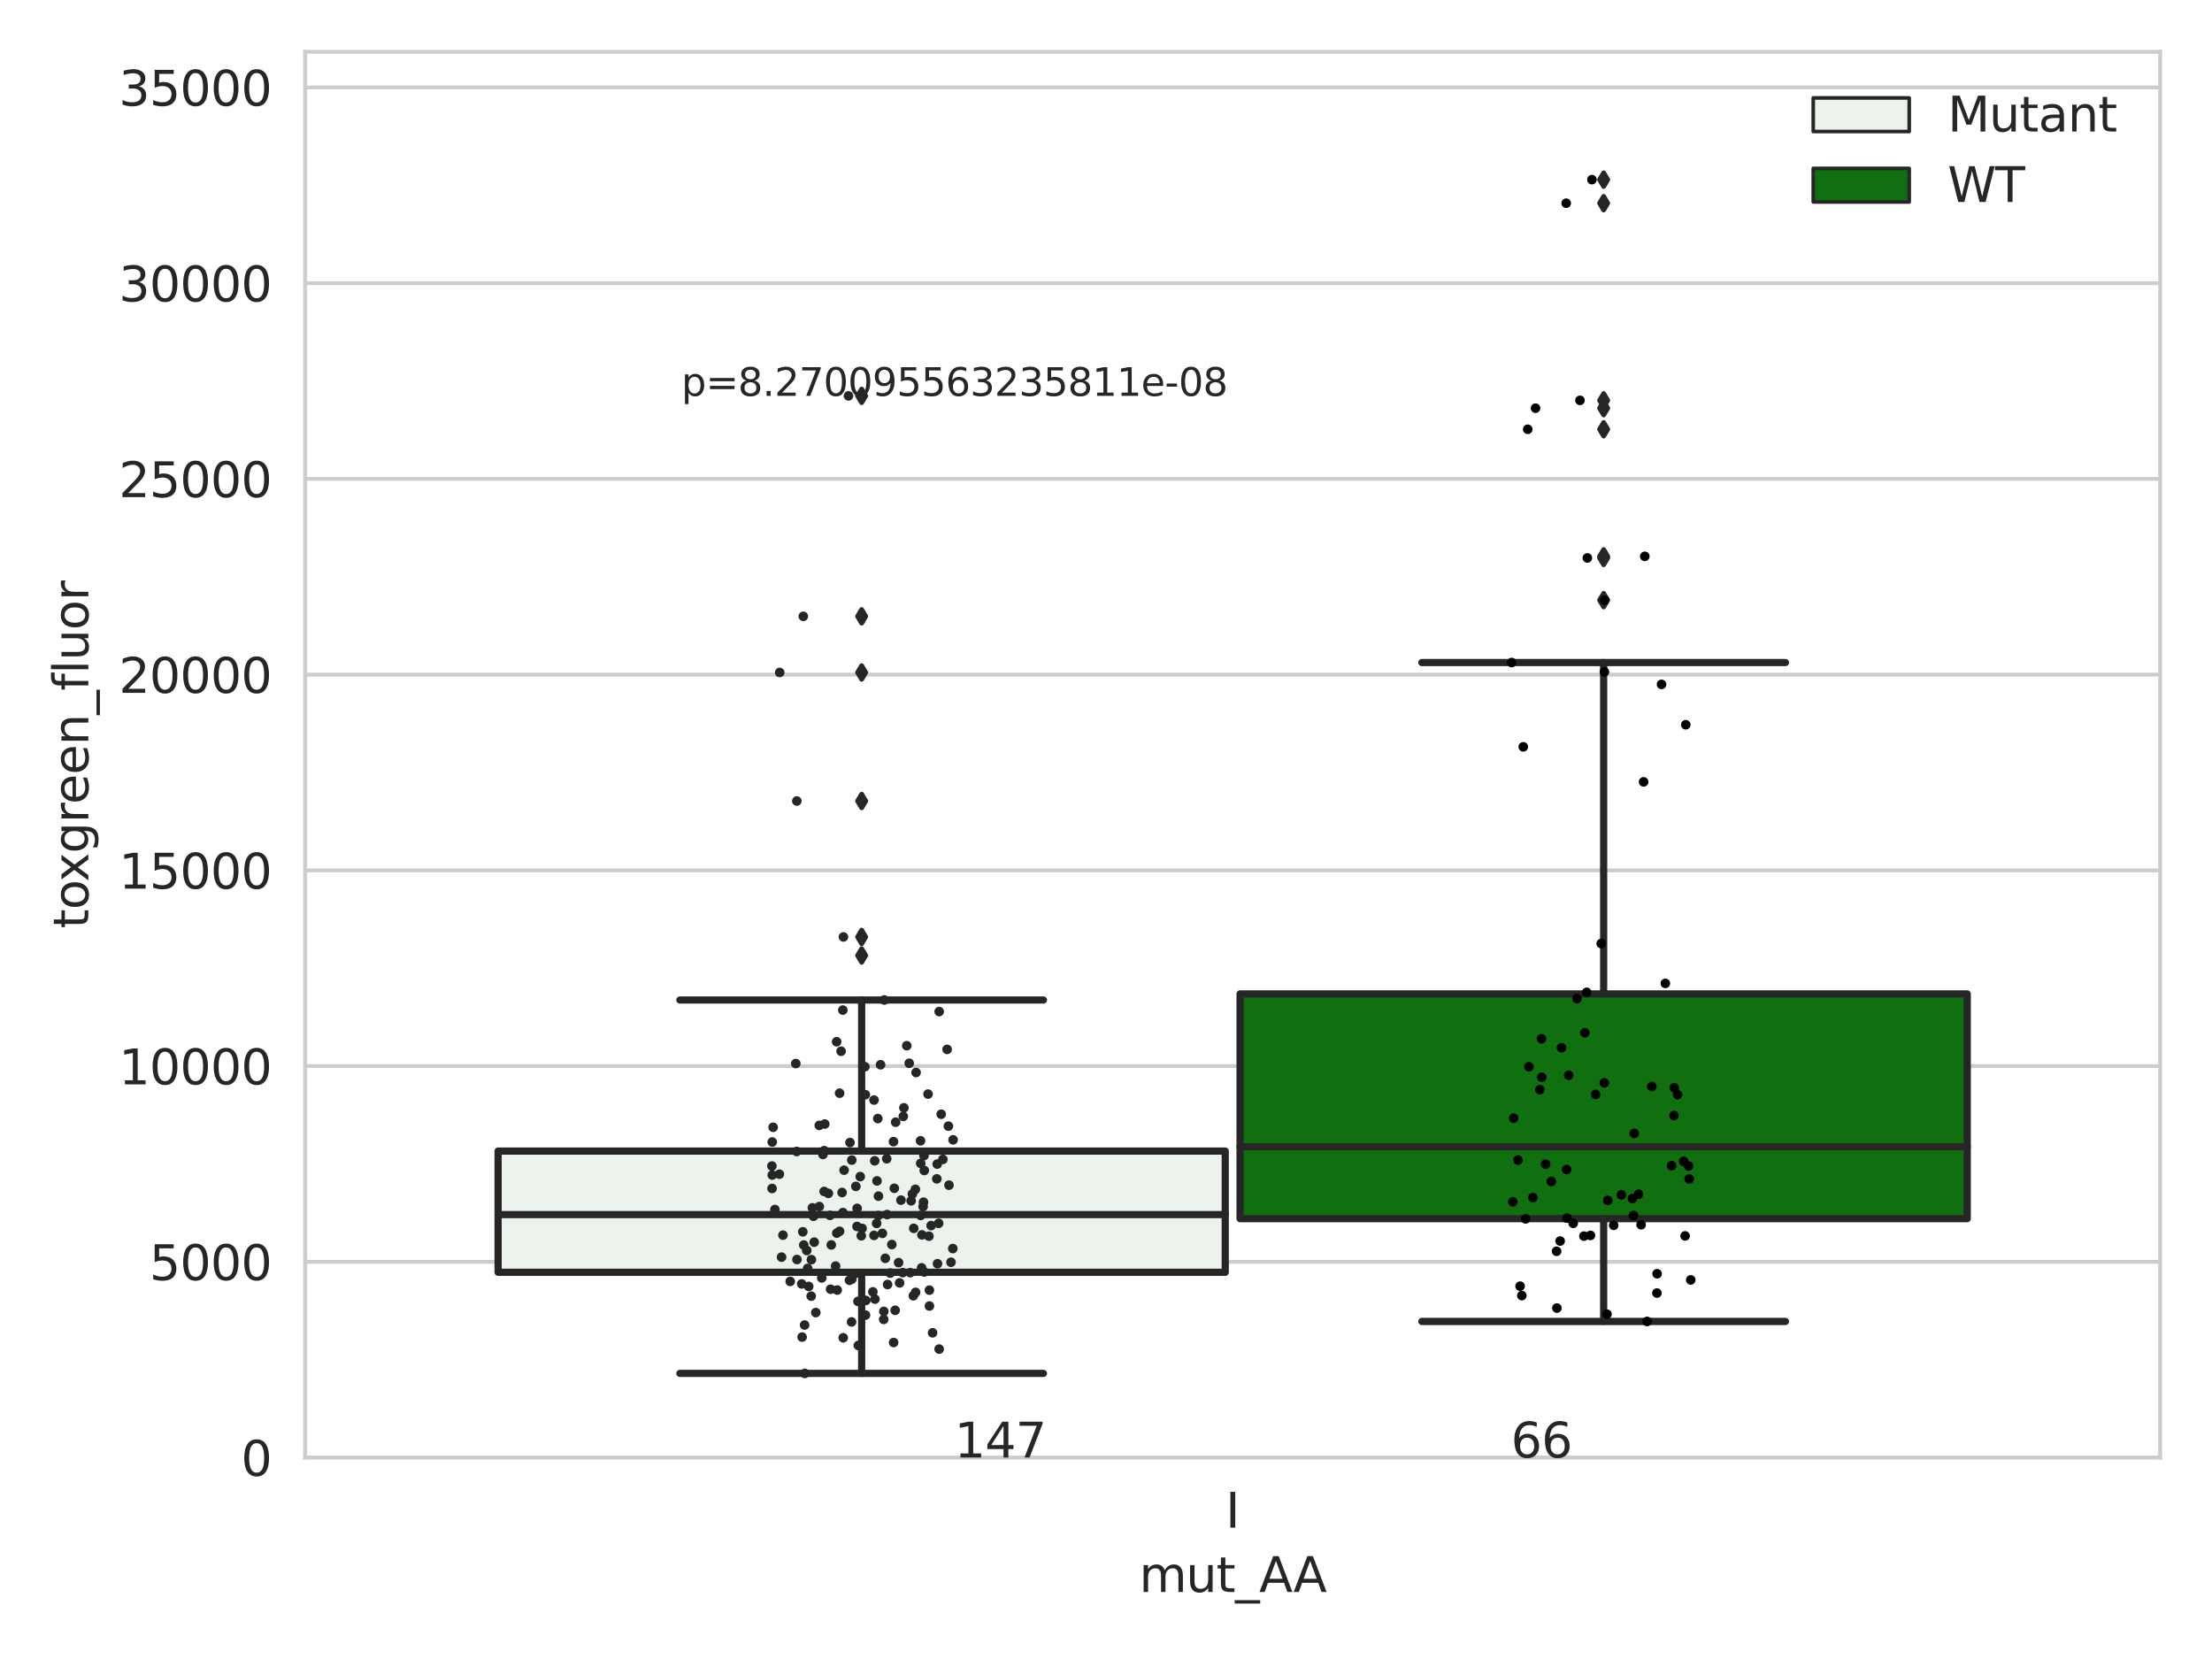 <?xml version="1.0" encoding="utf-8" standalone="no"?>
<!DOCTYPE svg PUBLIC "-//W3C//DTD SVG 1.1//EN"
  "http://www.w3.org/Graphics/SVG/1.1/DTD/svg11.dtd">
<svg xmlns:xlink="http://www.w3.org/1999/xlink" width="460.8pt" height="345.6pt" viewBox="0 0 460.8 345.6" xmlns="http://www.w3.org/2000/svg" version="1.1">
 <defs>
  <style type="text/css">*{stroke-linejoin: round; stroke-linecap: butt}</style>
 </defs>
 <g id="figure_1">
  <g id="patch_1">
   <path d="M 0 345.6 
L 460.8 345.6 
L 460.8 0 
L 0 0 
z
" style="fill: #ffffff"/>
  </g>
  <g id="axes_1">
   <g id="patch_2">
    <path d="M 63.571 303.64 
L 450 303.64 
L 450 10.8 
L 63.571 10.8 
z
" style="fill: #ffffff"/>
   </g>
   <g id="matplotlib.axis_1">
    <g id="xtick_1">
     <g id="text_1">
      <!-- I -->
      <g style="fill: #262626" transform="translate(255.311 318.238)scale(0.1 -0.1)">
       <defs>
        <path id="DejaVuSans-49" d="M 628 4666 
L 1259 4666 
L 1259 0 
L 628 0 
L 628 4666 
z
" transform="scale(0.016)"/>
       </defs>
       <use xlink:href="#DejaVuSans-49"/>
      </g>
     </g>
    </g>
    <g id="text_2">
     <!-- mut_AA -->
     <g style="fill: #262626" transform="translate(237.308 331.638)scale(0.1 -0.1)">
      <defs>
       <path id="DejaVuSans-6d" d="M 3328 2828 
Q 3544 3216 3844 3400 
Q 4144 3584 4550 3584 
Q 5097 3584 5394 3201 
Q 5691 2819 5691 2113 
L 5691 0 
L 5113 0 
L 5113 2094 
Q 5113 2597 4934 2840 
Q 4756 3084 4391 3084 
Q 3944 3084 3684 2787 
Q 3425 2491 3425 1978 
L 3425 0 
L 2847 0 
L 2847 2094 
Q 2847 2600 2669 2842 
Q 2491 3084 2119 3084 
Q 1678 3084 1418 2786 
Q 1159 2488 1159 1978 
L 1159 0 
L 581 0 
L 581 3500 
L 1159 3500 
L 1159 2956 
Q 1356 3278 1631 3431 
Q 1906 3584 2284 3584 
Q 2666 3584 2933 3390 
Q 3200 3197 3328 2828 
z
" transform="scale(0.016)"/>
       <path id="DejaVuSans-75" d="M 544 1381 
L 544 3500 
L 1119 3500 
L 1119 1403 
Q 1119 906 1312 657 
Q 1506 409 1894 409 
Q 2359 409 2629 706 
Q 2900 1003 2900 1516 
L 2900 3500 
L 3475 3500 
L 3475 0 
L 2900 0 
L 2900 538 
Q 2691 219 2414 64 
Q 2138 -91 1772 -91 
Q 1169 -91 856 284 
Q 544 659 544 1381 
z
M 1991 3584 
L 1991 3584 
z
" transform="scale(0.016)"/>
       <path id="DejaVuSans-74" d="M 1172 4494 
L 1172 3500 
L 2356 3500 
L 2356 3053 
L 1172 3053 
L 1172 1153 
Q 1172 725 1289 603 
Q 1406 481 1766 481 
L 2356 481 
L 2356 0 
L 1766 0 
Q 1100 0 847 248 
Q 594 497 594 1153 
L 594 3053 
L 172 3053 
L 172 3500 
L 594 3500 
L 594 4494 
L 1172 4494 
z
" transform="scale(0.016)"/>
       <path id="DejaVuSans-5f" d="M 3263 -1063 
L 3263 -1509 
L -63 -1509 
L -63 -1063 
L 3263 -1063 
z
" transform="scale(0.016)"/>
       <path id="DejaVuSans-41" d="M 2188 4044 
L 1331 1722 
L 3047 1722 
L 2188 4044 
z
M 1831 4666 
L 2547 4666 
L 4325 0 
L 3669 0 
L 3244 1197 
L 1141 1197 
L 716 0 
L 50 0 
L 1831 4666 
z
" transform="scale(0.016)"/>
      </defs>
      <use xlink:href="#DejaVuSans-6d"/>
      <use xlink:href="#DejaVuSans-75" x="97.412"/>
      <use xlink:href="#DejaVuSans-74" x="160.791"/>
      <use xlink:href="#DejaVuSans-5f" x="200"/>
      <use xlink:href="#DejaVuSans-41" x="250"/>
      <use xlink:href="#DejaVuSans-41" x="321.158"/>
     </g>
    </g>
   </g>
   <g id="matplotlib.axis_2">
    <g id="ytick_1">
     <g id="line2d_1">
      <path d="M 63.571 303.64 
L 450 303.64 
" clip-path="url(#p563a0f38e9)" style="fill: none; stroke: #cccccc; stroke-width: 0.8; stroke-linecap: round"/>
     </g>
     <g id="text_3">
      <!-- 0 -->
      <g style="fill: #262626" transform="translate(50.209 307.439)scale(0.1 -0.1)">
       <defs>
        <path id="DejaVuSans-30" d="M 2034 4250 
Q 1547 4250 1301 3770 
Q 1056 3291 1056 2328 
Q 1056 1369 1301 889 
Q 1547 409 2034 409 
Q 2525 409 2770 889 
Q 3016 1369 3016 2328 
Q 3016 3291 2770 3770 
Q 2525 4250 2034 4250 
z
M 2034 4750 
Q 2819 4750 3233 4129 
Q 3647 3509 3647 2328 
Q 3647 1150 3233 529 
Q 2819 -91 2034 -91 
Q 1250 -91 836 529 
Q 422 1150 422 2328 
Q 422 3509 836 4129 
Q 1250 4750 2034 4750 
z
" transform="scale(0.016)"/>
       </defs>
       <use xlink:href="#DejaVuSans-30"/>
      </g>
     </g>
    </g>
    <g id="ytick_2">
     <g id="line2d_2">
      <path d="M 63.571 262.865 
L 450 262.865 
" clip-path="url(#p563a0f38e9)" style="fill: none; stroke: #cccccc; stroke-width: 0.8; stroke-linecap: round"/>
     </g>
     <g id="text_4">
      <!-- 5000 -->
      <g style="fill: #262626" transform="translate(31.121 266.664)scale(0.1 -0.1)">
       <defs>
        <path id="DejaVuSans-35" d="M 691 4666 
L 3169 4666 
L 3169 4134 
L 1269 4134 
L 1269 2991 
Q 1406 3038 1543 3061 
Q 1681 3084 1819 3084 
Q 2600 3084 3056 2656 
Q 3513 2228 3513 1497 
Q 3513 744 3044 326 
Q 2575 -91 1722 -91 
Q 1428 -91 1123 -41 
Q 819 9 494 109 
L 494 744 
Q 775 591 1075 516 
Q 1375 441 1709 441 
Q 2250 441 2565 725 
Q 2881 1009 2881 1497 
Q 2881 1984 2565 2268 
Q 2250 2553 1709 2553 
Q 1456 2553 1204 2497 
Q 953 2441 691 2322 
L 691 4666 
z
" transform="scale(0.016)"/>
       </defs>
       <use xlink:href="#DejaVuSans-35"/>
       <use xlink:href="#DejaVuSans-30" x="63.623"/>
       <use xlink:href="#DejaVuSans-30" x="127.246"/>
       <use xlink:href="#DejaVuSans-30" x="190.869"/>
      </g>
     </g>
    </g>
    <g id="ytick_3">
     <g id="line2d_3">
      <path d="M 63.571 222.09 
L 450 222.09 
" clip-path="url(#p563a0f38e9)" style="fill: none; stroke: #cccccc; stroke-width: 0.8; stroke-linecap: round"/>
     </g>
     <g id="text_5">
      <!-- 10000 -->
      <g style="fill: #262626" transform="translate(24.759 225.889)scale(0.1 -0.1)">
       <defs>
        <path id="DejaVuSans-31" d="M 794 531 
L 1825 531 
L 1825 4091 
L 703 3866 
L 703 4441 
L 1819 4666 
L 2450 4666 
L 2450 531 
L 3481 531 
L 3481 0 
L 794 0 
L 794 531 
z
" transform="scale(0.016)"/>
       </defs>
       <use xlink:href="#DejaVuSans-31"/>
       <use xlink:href="#DejaVuSans-30" x="63.623"/>
       <use xlink:href="#DejaVuSans-30" x="127.246"/>
       <use xlink:href="#DejaVuSans-30" x="190.869"/>
       <use xlink:href="#DejaVuSans-30" x="254.492"/>
      </g>
     </g>
    </g>
    <g id="ytick_4">
     <g id="line2d_4">
      <path d="M 63.571 181.315 
L 450 181.315 
" clip-path="url(#p563a0f38e9)" style="fill: none; stroke: #cccccc; stroke-width: 0.8; stroke-linecap: round"/>
     </g>
     <g id="text_6">
      <!-- 15000 -->
      <g style="fill: #262626" transform="translate(24.759 185.114)scale(0.1 -0.1)">
       <use xlink:href="#DejaVuSans-31"/>
       <use xlink:href="#DejaVuSans-35" x="63.623"/>
       <use xlink:href="#DejaVuSans-30" x="127.246"/>
       <use xlink:href="#DejaVuSans-30" x="190.869"/>
       <use xlink:href="#DejaVuSans-30" x="254.492"/>
      </g>
     </g>
    </g>
    <g id="ytick_5">
     <g id="line2d_5">
      <path d="M 63.571 140.539 
L 450 140.539 
" clip-path="url(#p563a0f38e9)" style="fill: none; stroke: #cccccc; stroke-width: 0.8; stroke-linecap: round"/>
     </g>
     <g id="text_7">
      <!-- 20000 -->
      <g style="fill: #262626" transform="translate(24.759 144.339)scale(0.1 -0.1)">
       <defs>
        <path id="DejaVuSans-32" d="M 1228 531 
L 3431 531 
L 3431 0 
L 469 0 
L 469 531 
Q 828 903 1448 1529 
Q 2069 2156 2228 2338 
Q 2531 2678 2651 2914 
Q 2772 3150 2772 3378 
Q 2772 3750 2511 3984 
Q 2250 4219 1831 4219 
Q 1534 4219 1204 4116 
Q 875 4013 500 3803 
L 500 4441 
Q 881 4594 1212 4672 
Q 1544 4750 1819 4750 
Q 2544 4750 2975 4387 
Q 3406 4025 3406 3419 
Q 3406 3131 3298 2873 
Q 3191 2616 2906 2266 
Q 2828 2175 2409 1742 
Q 1991 1309 1228 531 
z
" transform="scale(0.016)"/>
       </defs>
       <use xlink:href="#DejaVuSans-32"/>
       <use xlink:href="#DejaVuSans-30" x="63.623"/>
       <use xlink:href="#DejaVuSans-30" x="127.246"/>
       <use xlink:href="#DejaVuSans-30" x="190.869"/>
       <use xlink:href="#DejaVuSans-30" x="254.492"/>
      </g>
     </g>
    </g>
    <g id="ytick_6">
     <g id="line2d_6">
      <path d="M 63.571 99.764 
L 450 99.764 
" clip-path="url(#p563a0f38e9)" style="fill: none; stroke: #cccccc; stroke-width: 0.8; stroke-linecap: round"/>
     </g>
     <g id="text_8">
      <!-- 25000 -->
      <g style="fill: #262626" transform="translate(24.759 103.564)scale(0.1 -0.1)">
       <use xlink:href="#DejaVuSans-32"/>
       <use xlink:href="#DejaVuSans-35" x="63.623"/>
       <use xlink:href="#DejaVuSans-30" x="127.246"/>
       <use xlink:href="#DejaVuSans-30" x="190.869"/>
       <use xlink:href="#DejaVuSans-30" x="254.492"/>
      </g>
     </g>
    </g>
    <g id="ytick_7">
     <g id="line2d_7">
      <path d="M 63.571 58.989 
L 450 58.989 
" clip-path="url(#p563a0f38e9)" style="fill: none; stroke: #cccccc; stroke-width: 0.8; stroke-linecap: round"/>
     </g>
     <g id="text_9">
      <!-- 30000 -->
      <g style="fill: #262626" transform="translate(24.759 62.788)scale(0.1 -0.1)">
       <defs>
        <path id="DejaVuSans-33" d="M 2597 2516 
Q 3050 2419 3304 2112 
Q 3559 1806 3559 1356 
Q 3559 666 3084 287 
Q 2609 -91 1734 -91 
Q 1441 -91 1130 -33 
Q 819 25 488 141 
L 488 750 
Q 750 597 1062 519 
Q 1375 441 1716 441 
Q 2309 441 2620 675 
Q 2931 909 2931 1356 
Q 2931 1769 2642 2001 
Q 2353 2234 1838 2234 
L 1294 2234 
L 1294 2753 
L 1863 2753 
Q 2328 2753 2575 2939 
Q 2822 3125 2822 3475 
Q 2822 3834 2567 4026 
Q 2313 4219 1838 4219 
Q 1578 4219 1281 4162 
Q 984 4106 628 3988 
L 628 4550 
Q 988 4650 1302 4700 
Q 1616 4750 1894 4750 
Q 2613 4750 3031 4423 
Q 3450 4097 3450 3541 
Q 3450 3153 3228 2886 
Q 3006 2619 2597 2516 
z
" transform="scale(0.016)"/>
       </defs>
       <use xlink:href="#DejaVuSans-33"/>
       <use xlink:href="#DejaVuSans-30" x="63.623"/>
       <use xlink:href="#DejaVuSans-30" x="127.246"/>
       <use xlink:href="#DejaVuSans-30" x="190.869"/>
       <use xlink:href="#DejaVuSans-30" x="254.492"/>
      </g>
     </g>
    </g>
    <g id="ytick_8">
     <g id="line2d_8">
      <path d="M 63.571 18.214 
L 450 18.214 
" clip-path="url(#p563a0f38e9)" style="fill: none; stroke: #cccccc; stroke-width: 0.8; stroke-linecap: round"/>
     </g>
     <g id="text_10">
      <!-- 35000 -->
      <g style="fill: #262626" transform="translate(24.759 22.013)scale(0.1 -0.1)">
       <use xlink:href="#DejaVuSans-33"/>
       <use xlink:href="#DejaVuSans-35" x="63.623"/>
       <use xlink:href="#DejaVuSans-30" x="127.246"/>
       <use xlink:href="#DejaVuSans-30" x="190.869"/>
       <use xlink:href="#DejaVuSans-30" x="254.492"/>
      </g>
     </g>
    </g>
    <g id="text_11">
     <!-- toxgreen_fluor -->
     <g style="fill: #262626" transform="translate(18.401 193.415)rotate(-90)scale(0.1 -0.1)">
      <defs>
       <path id="DejaVuSans-6f" d="M 1959 3097 
Q 1497 3097 1228 2736 
Q 959 2375 959 1747 
Q 959 1119 1226 758 
Q 1494 397 1959 397 
Q 2419 397 2687 759 
Q 2956 1122 2956 1747 
Q 2956 2369 2687 2733 
Q 2419 3097 1959 3097 
z
M 1959 3584 
Q 2709 3584 3137 3096 
Q 3566 2609 3566 1747 
Q 3566 888 3137 398 
Q 2709 -91 1959 -91 
Q 1206 -91 779 398 
Q 353 888 353 1747 
Q 353 2609 779 3096 
Q 1206 3584 1959 3584 
z
" transform="scale(0.016)"/>
       <path id="DejaVuSans-78" d="M 3513 3500 
L 2247 1797 
L 3578 0 
L 2900 0 
L 1881 1375 
L 863 0 
L 184 0 
L 1544 1831 
L 300 3500 
L 978 3500 
L 1906 2253 
L 2834 3500 
L 3513 3500 
z
" transform="scale(0.016)"/>
       <path id="DejaVuSans-67" d="M 2906 1791 
Q 2906 2416 2648 2759 
Q 2391 3103 1925 3103 
Q 1463 3103 1205 2759 
Q 947 2416 947 1791 
Q 947 1169 1205 825 
Q 1463 481 1925 481 
Q 2391 481 2648 825 
Q 2906 1169 2906 1791 
z
M 3481 434 
Q 3481 -459 3084 -895 
Q 2688 -1331 1869 -1331 
Q 1566 -1331 1297 -1286 
Q 1028 -1241 775 -1147 
L 775 -588 
Q 1028 -725 1275 -790 
Q 1522 -856 1778 -856 
Q 2344 -856 2625 -561 
Q 2906 -266 2906 331 
L 2906 616 
Q 2728 306 2450 153 
Q 2172 0 1784 0 
Q 1141 0 747 490 
Q 353 981 353 1791 
Q 353 2603 747 3093 
Q 1141 3584 1784 3584 
Q 2172 3584 2450 3431 
Q 2728 3278 2906 2969 
L 2906 3500 
L 3481 3500 
L 3481 434 
z
" transform="scale(0.016)"/>
       <path id="DejaVuSans-72" d="M 2631 2963 
Q 2534 3019 2420 3045 
Q 2306 3072 2169 3072 
Q 1681 3072 1420 2755 
Q 1159 2438 1159 1844 
L 1159 0 
L 581 0 
L 581 3500 
L 1159 3500 
L 1159 2956 
Q 1341 3275 1631 3429 
Q 1922 3584 2338 3584 
Q 2397 3584 2469 3576 
Q 2541 3569 2628 3553 
L 2631 2963 
z
" transform="scale(0.016)"/>
       <path id="DejaVuSans-65" d="M 3597 1894 
L 3597 1613 
L 953 1613 
Q 991 1019 1311 708 
Q 1631 397 2203 397 
Q 2534 397 2845 478 
Q 3156 559 3463 722 
L 3463 178 
Q 3153 47 2828 -22 
Q 2503 -91 2169 -91 
Q 1331 -91 842 396 
Q 353 884 353 1716 
Q 353 2575 817 3079 
Q 1281 3584 2069 3584 
Q 2775 3584 3186 3129 
Q 3597 2675 3597 1894 
z
M 3022 2063 
Q 3016 2534 2758 2815 
Q 2500 3097 2075 3097 
Q 1594 3097 1305 2825 
Q 1016 2553 972 2059 
L 3022 2063 
z
" transform="scale(0.016)"/>
       <path id="DejaVuSans-6e" d="M 3513 2113 
L 3513 0 
L 2938 0 
L 2938 2094 
Q 2938 2591 2744 2837 
Q 2550 3084 2163 3084 
Q 1697 3084 1428 2787 
Q 1159 2491 1159 1978 
L 1159 0 
L 581 0 
L 581 3500 
L 1159 3500 
L 1159 2956 
Q 1366 3272 1645 3428 
Q 1925 3584 2291 3584 
Q 2894 3584 3203 3211 
Q 3513 2838 3513 2113 
z
" transform="scale(0.016)"/>
       <path id="DejaVuSans-66" d="M 2375 4863 
L 2375 4384 
L 1825 4384 
Q 1516 4384 1395 4259 
Q 1275 4134 1275 3809 
L 1275 3500 
L 2222 3500 
L 2222 3053 
L 1275 3053 
L 1275 0 
L 697 0 
L 697 3053 
L 147 3053 
L 147 3500 
L 697 3500 
L 697 3744 
Q 697 4328 969 4595 
Q 1241 4863 1831 4863 
L 2375 4863 
z
" transform="scale(0.016)"/>
       <path id="DejaVuSans-6c" d="M 603 4863 
L 1178 4863 
L 1178 0 
L 603 0 
L 603 4863 
z
" transform="scale(0.016)"/>
      </defs>
      <use xlink:href="#DejaVuSans-74"/>
      <use xlink:href="#DejaVuSans-6f" x="39.209"/>
      <use xlink:href="#DejaVuSans-78" x="97.266"/>
      <use xlink:href="#DejaVuSans-67" x="156.445"/>
      <use xlink:href="#DejaVuSans-72" x="219.922"/>
      <use xlink:href="#DejaVuSans-65" x="258.785"/>
      <use xlink:href="#DejaVuSans-65" x="320.309"/>
      <use xlink:href="#DejaVuSans-6e" x="381.832"/>
      <use xlink:href="#DejaVuSans-5f" x="445.211"/>
      <use xlink:href="#DejaVuSans-66" x="495.211"/>
      <use xlink:href="#DejaVuSans-6c" x="530.416"/>
      <use xlink:href="#DejaVuSans-75" x="558.199"/>
      <use xlink:href="#DejaVuSans-6f" x="621.578"/>
      <use xlink:href="#DejaVuSans-72" x="682.76"/>
     </g>
    </g>
   </g>
   <g id="patch_3">
    <path d="M 103.76 265.041 
L 255.24 265.041 
L 255.24 239.787 
L 103.76 239.787 
L 103.76 265.041 
z
" clip-path="url(#p563a0f38e9)" style="fill: #ecf2ec; stroke: #262626; stroke-width: 1.5; stroke-linejoin: miter"/>
   </g>
   <g id="patch_4">
    <path d="M 258.331 253.866 
L 409.811 253.866 
L 409.811 207.05 
L 258.331 207.05 
L 258.331 253.866 
z
" clip-path="url(#p563a0f38e9)" style="fill: #107010; stroke: #262626; stroke-width: 1.5; stroke-linejoin: miter"/>
   </g>
   <g id="patch_5">
    <path d="M 256.786 303.64 
L 256.786 303.64 
L 256.786 303.64 
L 256.786 303.64 
z
" clip-path="url(#p563a0f38e9)" style="fill: #ecf2ec; stroke: #262626; stroke-width: 0.75; stroke-linejoin: miter"/>
   </g>
   <g id="patch_6">
    <path d="M 256.786 303.64 
L 256.786 303.64 
L 256.786 303.64 
L 256.786 303.64 
z
" clip-path="url(#p563a0f38e9)" style="fill: #107010; stroke: #262626; stroke-width: 0.75; stroke-linejoin: miter"/>
   </g>
   <g id="PathCollection_1"/>
   <g id="PathCollection_2"/>
   <g id="line2d_9">
    <path d="M 179.5 265.041 
L 179.5 286.1 
" clip-path="url(#p563a0f38e9)" style="fill: none; stroke: #262626; stroke-width: 1.5; stroke-linecap: round"/>
   </g>
   <g id="line2d_10">
    <path d="M 179.5 239.787 
L 179.5 208.317 
" clip-path="url(#p563a0f38e9)" style="fill: none; stroke: #262626; stroke-width: 1.5; stroke-linecap: round"/>
   </g>
   <g id="line2d_11">
    <path d="M 141.63 286.1 
L 217.37 286.1 
" clip-path="url(#p563a0f38e9)" style="fill: none; stroke: #262626; stroke-width: 1.5; stroke-linecap: round"/>
   </g>
   <g id="line2d_12">
    <path d="M 141.63 208.317 
L 217.37 208.317 
" clip-path="url(#p563a0f38e9)" style="fill: none; stroke: #262626; stroke-width: 1.5; stroke-linecap: round"/>
   </g>
   <g id="line2d_13">
    <defs>
     <path id="m46884b8ed0" d="M -0 1.414 
L 0.849 0 
L 0 -1.414 
L -0.849 -0 
z
" style="stroke: #262626; stroke-linejoin: miter"/>
    </defs>
    <g clip-path="url(#p563a0f38e9)">
     <use xlink:href="#m46884b8ed0" x="179.5" y="195.182" style="fill: #262626; stroke: #262626; stroke-linejoin: miter"/>
     <use xlink:href="#m46884b8ed0" x="179.5" y="166.862" style="fill: #262626; stroke: #262626; stroke-linejoin: miter"/>
     <use xlink:href="#m46884b8ed0" x="179.5" y="199.045" style="fill: #262626; stroke: #262626; stroke-linejoin: miter"/>
     <use xlink:href="#m46884b8ed0" x="179.5" y="140.09" style="fill: #262626; stroke: #262626; stroke-linejoin: miter"/>
     <use xlink:href="#m46884b8ed0" x="179.5" y="82.466" style="fill: #262626; stroke: #262626; stroke-linejoin: miter"/>
     <use xlink:href="#m46884b8ed0" x="179.5" y="128.394" style="fill: #262626; stroke: #262626; stroke-linejoin: miter"/>
    </g>
   </g>
   <g id="line2d_14">
    <path d="M 334.071 253.866 
L 334.071 275.282 
" clip-path="url(#p563a0f38e9)" style="fill: none; stroke: #262626; stroke-width: 1.5; stroke-linecap: round"/>
   </g>
   <g id="line2d_15">
    <path d="M 334.071 207.05 
L 334.071 138.024 
" clip-path="url(#p563a0f38e9)" style="fill: none; stroke: #262626; stroke-width: 1.5; stroke-linecap: round"/>
   </g>
   <g id="line2d_16">
    <path d="M 296.201 275.282 
L 371.941 275.282 
" clip-path="url(#p563a0f38e9)" style="fill: none; stroke: #262626; stroke-width: 1.5; stroke-linecap: round"/>
   </g>
   <g id="line2d_17">
    <path d="M 296.201 138.024 
L 371.941 138.024 
" clip-path="url(#p563a0f38e9)" style="fill: none; stroke: #262626; stroke-width: 1.5; stroke-linecap: round"/>
   </g>
   <g id="line2d_18">
    <g clip-path="url(#p563a0f38e9)">
     <use xlink:href="#m46884b8ed0" x="334.071" y="42.329" style="fill: #262626; stroke: #262626; stroke-linejoin: miter"/>
     <use xlink:href="#m46884b8ed0" x="334.071" y="37.422" style="fill: #262626; stroke: #262626; stroke-linejoin: miter"/>
     <use xlink:href="#m46884b8ed0" x="334.071" y="115.896" style="fill: #262626; stroke: #262626; stroke-linejoin: miter"/>
     <use xlink:href="#m46884b8ed0" x="334.071" y="85.032" style="fill: #262626; stroke: #262626; stroke-linejoin: miter"/>
     <use xlink:href="#m46884b8ed0" x="334.071" y="116.228" style="fill: #262626; stroke: #262626; stroke-linejoin: miter"/>
     <use xlink:href="#m46884b8ed0" x="334.071" y="83.401" style="fill: #262626; stroke: #262626; stroke-linejoin: miter"/>
     <use xlink:href="#m46884b8ed0" x="334.071" y="125.021" style="fill: #262626; stroke: #262626; stroke-linejoin: miter"/>
     <use xlink:href="#m46884b8ed0" x="334.071" y="89.425" style="fill: #262626; stroke: #262626; stroke-linejoin: miter"/>
    </g>
   </g>
   <g id="line2d_19">
    <path d="M 103.76 253.018 
L 255.24 253.018 
" clip-path="url(#p563a0f38e9)" style="fill: none; stroke: #262626; stroke-width: 1.5; stroke-linecap: round"/>
   </g>
   <g id="line2d_20">
    <path d="M 258.331 238.89 
L 409.811 238.89 
" clip-path="url(#p563a0f38e9)" style="fill: none; stroke: #262626; stroke-width: 1.5; stroke-linecap: round"/>
   </g>
   <g id="patch_7">
    <path d="M 63.571 303.64 
L 63.571 10.8 
" style="fill: none; stroke: #cccccc; stroke-width: 0.8; stroke-linejoin: miter; stroke-linecap: square"/>
   </g>
   <g id="patch_8">
    <path d="M 450 303.64 
L 450 10.8 
" style="fill: none; stroke: #cccccc; stroke-width: 0.8; stroke-linejoin: miter; stroke-linecap: square"/>
   </g>
   <g id="patch_9">
    <path d="M 63.571 303.64 
L 450 303.64 
" style="fill: none; stroke: #cccccc; stroke-width: 0.8; stroke-linejoin: miter; stroke-linecap: square"/>
   </g>
   <g id="patch_10">
    <path d="M 63.571 10.8 
L 450 10.8 
" style="fill: none; stroke: #cccccc; stroke-width: 0.8; stroke-linejoin: miter; stroke-linecap: square"/>
   </g>
   <g id="PathCollection_3">
    <defs>
     <path id="C0_0_c0f28d78cd" d="M 0 1 
C 0.265 1 0.52 0.895 0.707 0.707 
C 0.895 0.52 1 0.265 1 -0 
C 1 -0.265 0.895 -0.52 0.707 -0.707 
C 0.52 -0.895 0.265 -1 0 -1 
C -0.265 -1 -0.52 -0.895 -0.707 -0.707 
C -0.895 -0.52 -1 -0.265 -1 0 
C -1 0.265 -0.895 0.52 -0.707 0.707 
C -0.52 0.895 -0.265 1 0 1 
z
"/>
    </defs>
    <g clip-path="url(#p563a0f38e9)">
     <use xlink:href="#C0_0_c0f28d78cd" x="182.273" y="270.636" style="fill: #262626"/>
    </g>
    <g clip-path="url(#p563a0f38e9)">
     <use xlink:href="#C0_0_c0f28d78cd" x="178.288" y="247.147" style="fill: #262626"/>
    </g>
    <g clip-path="url(#p563a0f38e9)">
     <use xlink:href="#C0_0_c0f28d78cd" x="165.784" y="221.56" style="fill: #262626"/>
    </g>
    <g clip-path="url(#p563a0f38e9)">
     <use xlink:href="#C0_0_c0f28d78cd" x="195.541" y="254.84" style="fill: #262626"/>
    </g>
    <g clip-path="url(#p563a0f38e9)">
     <use xlink:href="#C0_0_c0f28d78cd" x="175.844" y="243.77" style="fill: #262626"/>
    </g>
    <g clip-path="url(#p563a0f38e9)">
     <use xlink:href="#C0_0_c0f28d78cd" x="192.06" y="257.248" style="fill: #262626"/>
    </g>
    <g clip-path="url(#p563a0f38e9)">
     <use xlink:href="#C0_0_c0f28d78cd" x="171.814" y="234.157" style="fill: #262626"/>
    </g>
    <g clip-path="url(#p563a0f38e9)">
     <use xlink:href="#C0_0_c0f28d78cd" x="172.908" y="253.185" style="fill: #262626"/>
    </g>
    <g clip-path="url(#p563a0f38e9)">
     <use xlink:href="#C0_0_c0f28d78cd" x="180.294" y="273.959" style="fill: #262626"/>
    </g>
    <g clip-path="url(#p563a0f38e9)">
     <use xlink:href="#C0_0_c0f28d78cd" x="178.807" y="280.283" style="fill: #262626"/>
    </g>
    <g clip-path="url(#p563a0f38e9)">
     <use xlink:href="#C0_0_c0f28d78cd" x="171.698" y="239.701" style="fill: #262626"/>
    </g>
    <g clip-path="url(#p563a0f38e9)">
     <use xlink:href="#C0_0_c0f28d78cd" x="168.988" y="270.009" style="fill: #262626"/>
    </g>
    <g clip-path="url(#p563a0f38e9)">
     <use xlink:href="#C0_0_c0f28d78cd" x="186.155" y="279.671" style="fill: #262626"/>
    </g>
    <g clip-path="url(#p563a0f38e9)">
     <use xlink:href="#C0_0_c0f28d78cd" x="190.347" y="255.884" style="fill: #262626"/>
    </g>
    <g clip-path="url(#p563a0f38e9)">
     <use xlink:href="#C0_0_c0f28d78cd" x="196.072" y="232.114" style="fill: #262626"/>
    </g>
    <g clip-path="url(#p563a0f38e9)">
     <use xlink:href="#C0_0_c0f28d78cd" x="191.803" y="253.195" style="fill: #262626"/>
    </g>
    <g clip-path="url(#p563a0f38e9)">
     <use xlink:href="#C0_0_c0f28d78cd" x="162.356" y="244.606" style="fill: #262626"/>
    </g>
    <g clip-path="url(#p563a0f38e9)">
     <use xlink:href="#C0_0_c0f28d78cd" x="174.288" y="217.016" style="fill: #262626"/>
    </g>
    <g clip-path="url(#p563a0f38e9)">
     <use xlink:href="#C0_0_c0f28d78cd" x="182.695" y="246.004" style="fill: #262626"/>
    </g>
    <g clip-path="url(#p563a0f38e9)">
     <use xlink:href="#C0_0_c0f28d78cd" x="177.455" y="266.468" style="fill: #262626"/>
    </g>
    <g clip-path="url(#p563a0f38e9)">
     <use xlink:href="#C0_0_c0f28d78cd" x="160.869" y="244.783" style="fill: #262626"/>
    </g>
    <g clip-path="url(#p563a0f38e9)">
     <use xlink:href="#C0_0_c0f28d78cd" x="179.199" y="245.109" style="fill: #262626"/>
    </g>
    <g clip-path="url(#p563a0f38e9)">
     <use xlink:href="#C0_0_c0f28d78cd" x="198.548" y="237.451" style="fill: #262626"/>
    </g>
    <g clip-path="url(#p563a0f38e9)">
     <use xlink:href="#C0_0_c0f28d78cd" x="175.705" y="195.182" style="fill: #262626"/>
    </g>
    <g clip-path="url(#p563a0f38e9)">
     <use xlink:href="#C0_0_c0f28d78cd" x="191.765" y="237.648" style="fill: #262626"/>
    </g>
    <g clip-path="url(#p563a0f38e9)">
     <use xlink:href="#C0_0_c0f28d78cd" x="182.077" y="229.161" style="fill: #262626"/>
    </g>
    <g clip-path="url(#p563a0f38e9)">
     <use xlink:href="#C0_0_c0f28d78cd" x="184.424" y="262.124" style="fill: #262626"/>
    </g>
    <g clip-path="url(#p563a0f38e9)">
     <use xlink:href="#C0_0_c0f28d78cd" x="165.994" y="166.862" style="fill: #262626"/>
    </g>
    <g clip-path="url(#p563a0f38e9)">
     <use xlink:href="#C0_0_c0f28d78cd" x="184.095" y="274.853" style="fill: #262626"/>
    </g>
    <g clip-path="url(#p563a0f38e9)">
     <use xlink:href="#C0_0_c0f28d78cd" x="172.563" y="248.601" style="fill: #262626"/>
    </g>
    <g clip-path="url(#p563a0f38e9)">
     <use xlink:href="#C0_0_c0f28d78cd" x="169.241" y="251.614" style="fill: #262626"/>
    </g>
    <g clip-path="url(#p563a0f38e9)">
     <use xlink:href="#C0_0_c0f28d78cd" x="192.383" y="250.441" style="fill: #262626"/>
    </g>
    <g clip-path="url(#p563a0f38e9)">
     <use xlink:href="#C0_0_c0f28d78cd" x="192.485" y="240.739" style="fill: #262626"/>
    </g>
    <g clip-path="url(#p563a0f38e9)">
     <use xlink:href="#C0_0_c0f28d78cd" x="169.613" y="258.767" style="fill: #262626"/>
    </g>
    <g clip-path="url(#p563a0f38e9)">
     <use xlink:href="#C0_0_c0f28d78cd" x="174.322" y="256.887" style="fill: #262626"/>
    </g>
    <g clip-path="url(#p563a0f38e9)">
     <use xlink:href="#C0_0_c0f28d78cd" x="178.556" y="251.724" style="fill: #262626"/>
    </g>
    <g clip-path="url(#p563a0f38e9)">
     <use xlink:href="#C0_0_c0f28d78cd" x="180.268" y="228.042" style="fill: #262626"/>
    </g>
    <g clip-path="url(#p563a0f38e9)">
     <use xlink:href="#C0_0_c0f28d78cd" x="196.42" y="241.525" style="fill: #262626"/>
    </g>
    <g clip-path="url(#p563a0f38e9)">
     <use xlink:href="#C0_0_c0f28d78cd" x="180.175" y="222.215" style="fill: #262626"/>
    </g>
    <g clip-path="url(#p563a0f38e9)">
     <use xlink:href="#C0_0_c0f28d78cd" x="186.299" y="247.538" style="fill: #262626"/>
    </g>
    <g clip-path="url(#p563a0f38e9)">
     <use xlink:href="#C0_0_c0f28d78cd" x="184.72" y="241.388" style="fill: #262626"/>
    </g>
    <g clip-path="url(#p563a0f38e9)">
     <use xlink:href="#C0_0_c0f28d78cd" x="192.546" y="264.973" style="fill: #262626"/>
    </g>
    <g clip-path="url(#p563a0f38e9)">
     <use xlink:href="#C0_0_c0f28d78cd" x="185.781" y="259.261" style="fill: #262626"/>
    </g>
    <g clip-path="url(#p563a0f38e9)">
     <use xlink:href="#C0_0_c0f28d78cd" x="195.297" y="263.253" style="fill: #262626"/>
    </g>
    <g clip-path="url(#p563a0f38e9)">
     <use xlink:href="#C0_0_c0f28d78cd" x="167.245" y="256.606" style="fill: #262626"/>
    </g>
    <g clip-path="url(#p563a0f38e9)">
     <use xlink:href="#C0_0_c0f28d78cd" x="177.399" y="275.38" style="fill: #262626"/>
    </g>
    <g clip-path="url(#p563a0f38e9)">
     <use xlink:href="#C0_0_c0f28d78cd" x="186.134" y="237.826" style="fill: #262626"/>
    </g>
    <g clip-path="url(#p563a0f38e9)">
     <use xlink:href="#C0_0_c0f28d78cd" x="193.327" y="227.92" style="fill: #262626"/>
    </g>
    <g clip-path="url(#p563a0f38e9)">
     <use xlink:href="#C0_0_c0f28d78cd" x="190.732" y="269.223" style="fill: #262626"/>
    </g>
    <g clip-path="url(#p563a0f38e9)">
     <use xlink:href="#C0_0_c0f28d78cd" x="160.87" y="237.901" style="fill: #262626"/>
    </g>
    <g clip-path="url(#p563a0f38e9)">
     <use xlink:href="#C0_0_c0f28d78cd" x="182.076" y="257.355" style="fill: #262626"/>
    </g>
    <g clip-path="url(#p563a0f38e9)">
     <use xlink:href="#C0_0_c0f28d78cd" x="174.071" y="263.745" style="fill: #262626"/>
    </g>
    <g clip-path="url(#p563a0f38e9)">
     <use xlink:href="#C0_0_c0f28d78cd" x="174.9" y="256.5" style="fill: #262626"/>
    </g>
    <g clip-path="url(#p563a0f38e9)">
     <use xlink:href="#C0_0_c0f28d78cd" x="187.683" y="250.009" style="fill: #262626"/>
    </g>
    <g clip-path="url(#p563a0f38e9)">
     <use xlink:href="#C0_0_c0f28d78cd" x="163.108" y="257.305" style="fill: #262626"/>
    </g>
    <g clip-path="url(#p563a0f38e9)">
     <use xlink:href="#C0_0_c0f28d78cd" x="194.275" y="277.65" style="fill: #262626"/>
    </g>
    <g clip-path="url(#p563a0f38e9)">
     <use xlink:href="#C0_0_c0f28d78cd" x="169.944" y="273.432" style="fill: #262626"/>
    </g>
    <g clip-path="url(#p563a0f38e9)">
     <use xlink:href="#C0_0_c0f28d78cd" x="197.302" y="218.607" style="fill: #262626"/>
    </g>
    <g clip-path="url(#p563a0f38e9)">
     <use xlink:href="#C0_0_c0f28d78cd" x="161.055" y="234.837" style="fill: #262626"/>
    </g>
    <g clip-path="url(#p563a0f38e9)">
     <use xlink:href="#C0_0_c0f28d78cd" x="167.093" y="278.539" style="fill: #262626"/>
    </g>
    <g clip-path="url(#p563a0f38e9)">
     <use xlink:href="#C0_0_c0f28d78cd" x="195.642" y="281.039" style="fill: #262626"/>
    </g>
    <g clip-path="url(#p563a0f38e9)">
     <use xlink:href="#C0_0_c0f28d78cd" x="175.421" y="248.419" style="fill: #262626"/>
    </g>
    <g clip-path="url(#p563a0f38e9)">
     <use xlink:href="#C0_0_c0f28d78cd" x="190.837" y="223.425" style="fill: #262626"/>
    </g>
    <g clip-path="url(#p563a0f38e9)">
     <use xlink:href="#C0_0_c0f28d78cd" x="168.466" y="267.982" style="fill: #262626"/>
    </g>
    <g clip-path="url(#p563a0f38e9)">
     <use xlink:href="#C0_0_c0f28d78cd" x="173.171" y="259.34" style="fill: #262626"/>
    </g>
    <g clip-path="url(#p563a0f38e9)">
     <use xlink:href="#C0_0_c0f28d78cd" x="166.02" y="262.381" style="fill: #262626"/>
    </g>
    <g clip-path="url(#p563a0f38e9)">
     <use xlink:href="#C0_0_c0f28d78cd" x="186.583" y="233.774" style="fill: #262626"/>
    </g>
    <g clip-path="url(#p563a0f38e9)">
     <use xlink:href="#C0_0_c0f28d78cd" x="195.652" y="210.729" style="fill: #262626"/>
    </g>
    <g clip-path="url(#p563a0f38e9)">
     <use xlink:href="#C0_0_c0f28d78cd" x="184.798" y="253.018" style="fill: #262626"/>
    </g>
    <g clip-path="url(#p563a0f38e9)">
     <use xlink:href="#C0_0_c0f28d78cd" x="167.611" y="276.029" style="fill: #262626"/>
    </g>
    <g clip-path="url(#p563a0f38e9)">
     <use xlink:href="#C0_0_c0f28d78cd" x="179.498" y="199.045" style="fill: #262626"/>
    </g>
    <g clip-path="url(#p563a0f38e9)">
     <use xlink:href="#C0_0_c0f28d78cd" x="193.97" y="255.31" style="fill: #262626"/>
    </g>
    <g clip-path="url(#p563a0f38e9)">
     <use xlink:href="#C0_0_c0f28d78cd" x="175.216" y="218.988" style="fill: #262626"/>
    </g>
    <g clip-path="url(#p563a0f38e9)">
     <use xlink:href="#C0_0_c0f28d78cd" x="165.964" y="239.873" style="fill: #262626"/>
    </g>
    <g clip-path="url(#p563a0f38e9)">
     <use xlink:href="#C0_0_c0f28d78cd" x="188.894" y="217.84" style="fill: #262626"/>
    </g>
    <g clip-path="url(#p563a0f38e9)">
     <use xlink:href="#C0_0_c0f28d78cd" x="190.69" y="247.755" style="fill: #262626"/>
    </g>
    <g clip-path="url(#p563a0f38e9)">
     <use xlink:href="#C0_0_c0f28d78cd" x="173.025" y="268.565" style="fill: #262626"/>
    </g>
    <g clip-path="url(#p563a0f38e9)">
     <use xlink:href="#C0_0_c0f28d78cd" x="175.66" y="278.681" style="fill: #262626"/>
    </g>
    <g clip-path="url(#p563a0f38e9)">
     <use xlink:href="#C0_0_c0f28d78cd" x="191.803" y="242.35" style="fill: #262626"/>
    </g>
    <g clip-path="url(#p563a0f38e9)">
     <use xlink:href="#C0_0_c0f28d78cd" x="192.303" y="251.352" style="fill: #262626"/>
    </g>
    <g clip-path="url(#p563a0f38e9)">
     <use xlink:href="#C0_0_c0f28d78cd" x="168.248" y="264.231" style="fill: #262626"/>
    </g>
    <g clip-path="url(#p563a0f38e9)">
     <use xlink:href="#C0_0_c0f28d78cd" x="177.446" y="241.667" style="fill: #262626"/>
    </g>
    <g clip-path="url(#p563a0f38e9)">
     <use xlink:href="#C0_0_c0f28d78cd" x="183.813" y="256.931" style="fill: #262626"/>
    </g>
    <g clip-path="url(#p563a0f38e9)">
     <use xlink:href="#C0_0_c0f28d78cd" x="182.997" y="249.179" style="fill: #262626"/>
    </g>
    <g clip-path="url(#p563a0f38e9)">
     <use xlink:href="#C0_0_c0f28d78cd" x="188.3" y="230.784" style="fill: #262626"/>
    </g>
    <g clip-path="url(#p563a0f38e9)">
     <use xlink:href="#C0_0_c0f28d78cd" x="171.187" y="266.217" style="fill: #262626"/>
    </g>
    <g clip-path="url(#p563a0f38e9)">
     <use xlink:href="#C0_0_c0f28d78cd" x="167.014" y="267.467" style="fill: #262626"/>
    </g>
    <g clip-path="url(#p563a0f38e9)">
     <use xlink:href="#C0_0_c0f28d78cd" x="183.438" y="221.808" style="fill: #262626"/>
    </g>
    <g clip-path="url(#p563a0f38e9)">
     <use xlink:href="#C0_0_c0f28d78cd" x="179.417" y="257.435" style="fill: #262626"/>
    </g>
    <g clip-path="url(#p563a0f38e9)">
     <use xlink:href="#C0_0_c0f28d78cd" x="170.673" y="251.346" style="fill: #262626"/>
    </g>
    <g clip-path="url(#p563a0f38e9)">
     <use xlink:href="#C0_0_c0f28d78cd" x="167.439" y="259.364" style="fill: #262626"/>
    </g>
    <g clip-path="url(#p563a0f38e9)">
     <use xlink:href="#C0_0_c0f28d78cd" x="170.671" y="234.439" style="fill: #262626"/>
    </g>
    <g clip-path="url(#p563a0f38e9)">
     <use xlink:href="#C0_0_c0f28d78cd" x="180.368" y="270.903" style="fill: #262626"/>
    </g>
    <g clip-path="url(#p563a0f38e9)">
     <use xlink:href="#C0_0_c0f28d78cd" x="184.116" y="273.187" style="fill: #262626"/>
    </g>
    <g clip-path="url(#p563a0f38e9)">
     <use xlink:href="#C0_0_c0f28d78cd" x="195.238" y="242.499" style="fill: #262626"/>
    </g>
    <g clip-path="url(#p563a0f38e9)">
     <use xlink:href="#C0_0_c0f28d78cd" x="185.457" y="265.206" style="fill: #262626"/>
    </g>
    <g clip-path="url(#p563a0f38e9)">
     <use xlink:href="#C0_0_c0f28d78cd" x="178.532" y="255.491" style="fill: #262626"/>
    </g>
    <g clip-path="url(#p563a0f38e9)">
     <use xlink:href="#C0_0_c0f28d78cd" x="193.609" y="268.76" style="fill: #262626"/>
    </g>
    <g clip-path="url(#p563a0f38e9)">
     <use xlink:href="#C0_0_c0f28d78cd" x="178.734" y="271.105" style="fill: #262626"/>
    </g>
    <g clip-path="url(#p563a0f38e9)">
     <use xlink:href="#C0_0_c0f28d78cd" x="179.587" y="255.894" style="fill: #262626"/>
    </g>
    <g clip-path="url(#p563a0f38e9)">
     <use xlink:href="#C0_0_c0f28d78cd" x="192.541" y="243.834" style="fill: #262626"/>
    </g>
    <g clip-path="url(#p563a0f38e9)">
     <use xlink:href="#C0_0_c0f28d78cd" x="171.438" y="240.494" style="fill: #262626"/>
    </g>
    <g clip-path="url(#p563a0f38e9)">
     <use xlink:href="#C0_0_c0f28d78cd" x="187.401" y="267.246" style="fill: #262626"/>
    </g>
    <g clip-path="url(#p563a0f38e9)">
     <use xlink:href="#C0_0_c0f28d78cd" x="181.832" y="269.124" style="fill: #262626"/>
    </g>
    <g clip-path="url(#p563a0f38e9)">
     <use xlink:href="#C0_0_c0f28d78cd" x="182.218" y="241.818" style="fill: #262626"/>
    </g>
    <g clip-path="url(#p563a0f38e9)">
     <use xlink:href="#C0_0_c0f28d78cd" x="175.606" y="252.605" style="fill: #262626"/>
    </g>
    <g clip-path="url(#p563a0f38e9)">
     <use xlink:href="#C0_0_c0f28d78cd" x="182.952" y="253.222" style="fill: #262626"/>
    </g>
    <g clip-path="url(#p563a0f38e9)">
     <use xlink:href="#C0_0_c0f28d78cd" x="182.86" y="233.016" style="fill: #262626"/>
    </g>
    <g clip-path="url(#p563a0f38e9)">
     <use xlink:href="#C0_0_c0f28d78cd" x="184.896" y="267.587" style="fill: #262626"/>
    </g>
    <g clip-path="url(#p563a0f38e9)">
     <use xlink:href="#C0_0_c0f28d78cd" x="160.802" y="242.909" style="fill: #262626"/>
    </g>
    <g clip-path="url(#p563a0f38e9)">
     <use xlink:href="#C0_0_c0f28d78cd" x="169.029" y="262.412" style="fill: #262626"/>
    </g>
    <g clip-path="url(#p563a0f38e9)">
     <use xlink:href="#C0_0_c0f28d78cd" x="174.41" y="268.74" style="fill: #262626"/>
    </g>
    <g clip-path="url(#p563a0f38e9)">
     <use xlink:href="#C0_0_c0f28d78cd" x="189.405" y="221.496" style="fill: #262626"/>
    </g>
    <g clip-path="url(#p563a0f38e9)">
     <use xlink:href="#C0_0_c0f28d78cd" x="198.109" y="262.952" style="fill: #262626"/>
    </g>
    <g clip-path="url(#p563a0f38e9)">
     <use xlink:href="#C0_0_c0f28d78cd" x="188.065" y="265.108" style="fill: #262626"/>
    </g>
    <g clip-path="url(#p563a0f38e9)">
     <use xlink:href="#C0_0_c0f28d78cd" x="193.615" y="272.071" style="fill: #262626"/>
    </g>
    <g clip-path="url(#p563a0f38e9)">
     <use xlink:href="#C0_0_c0f28d78cd" x="162.428" y="140.09" style="fill: #262626"/>
    </g>
    <g clip-path="url(#p563a0f38e9)">
     <use xlink:href="#C0_0_c0f28d78cd" x="169.467" y="253.372" style="fill: #262626"/>
    </g>
    <g clip-path="url(#p563a0f38e9)">
     <use xlink:href="#C0_0_c0f28d78cd" x="178.112" y="265.327" style="fill: #262626"/>
    </g>
    <g clip-path="url(#p563a0f38e9)">
     <use xlink:href="#C0_0_c0f28d78cd" x="174.907" y="227.729" style="fill: #262626"/>
    </g>
    <g clip-path="url(#p563a0f38e9)">
     <use xlink:href="#C0_0_c0f28d78cd" x="191.992" y="264.115" style="fill: #262626"/>
    </g>
    <g clip-path="url(#p563a0f38e9)">
     <use xlink:href="#C0_0_c0f28d78cd" x="188.173" y="232.56" style="fill: #262626"/>
    </g>
    <g clip-path="url(#p563a0f38e9)">
     <use xlink:href="#C0_0_c0f28d78cd" x="160.838" y="247.579" style="fill: #262626"/>
    </g>
    <g clip-path="url(#p563a0f38e9)">
     <use xlink:href="#C0_0_c0f28d78cd" x="189.612" y="265.121" style="fill: #262626"/>
    </g>
    <g clip-path="url(#p563a0f38e9)">
     <use xlink:href="#C0_0_c0f28d78cd" x="187.194" y="263.024" style="fill: #262626"/>
    </g>
    <g clip-path="url(#p563a0f38e9)">
     <use xlink:href="#C0_0_c0f28d78cd" x="167.651" y="286.1" style="fill: #262626"/>
    </g>
    <g clip-path="url(#p563a0f38e9)">
     <use xlink:href="#C0_0_c0f28d78cd" x="195.155" y="245.576" style="fill: #262626"/>
    </g>
    <g clip-path="url(#p563a0f38e9)">
     <use xlink:href="#C0_0_c0f28d78cd" x="175.574" y="210.421" style="fill: #262626"/>
    </g>
    <g clip-path="url(#p563a0f38e9)">
     <use xlink:href="#C0_0_c0f28d78cd" x="162.815" y="261.885" style="fill: #262626"/>
    </g>
    <g clip-path="url(#p563a0f38e9)">
     <use xlink:href="#C0_0_c0f28d78cd" x="190.071" y="248.729" style="fill: #262626"/>
    </g>
    <g clip-path="url(#p563a0f38e9)">
     <use xlink:href="#C0_0_c0f28d78cd" x="184.216" y="208.317" style="fill: #262626"/>
    </g>
    <g clip-path="url(#p563a0f38e9)">
     <use xlink:href="#C0_0_c0f28d78cd" x="190.264" y="269.933" style="fill: #262626"/>
    </g>
    <g clip-path="url(#p563a0f38e9)">
     <use xlink:href="#C0_0_c0f28d78cd" x="186.477" y="272.958" style="fill: #262626"/>
    </g>
    <g clip-path="url(#p563a0f38e9)">
     <use xlink:href="#C0_0_c0f28d78cd" x="189.811" y="250.15" style="fill: #262626"/>
    </g>
    <g clip-path="url(#p563a0f38e9)">
     <use xlink:href="#C0_0_c0f28d78cd" x="197.693" y="246.893" style="fill: #262626"/>
    </g>
    <g clip-path="url(#p563a0f38e9)">
     <use xlink:href="#C0_0_c0f28d78cd" x="197.567" y="234.593" style="fill: #262626"/>
    </g>
    <g clip-path="url(#p563a0f38e9)">
     <use xlink:href="#C0_0_c0f28d78cd" x="176.752" y="82.466" style="fill: #262626"/>
    </g>
    <g clip-path="url(#p563a0f38e9)">
     <use xlink:href="#C0_0_c0f28d78cd" x="198.49" y="260.098" style="fill: #262626"/>
    </g>
    <g clip-path="url(#p563a0f38e9)">
     <use xlink:href="#C0_0_c0f28d78cd" x="161.425" y="251.967" style="fill: #262626"/>
    </g>
    <g clip-path="url(#p563a0f38e9)">
     <use xlink:href="#C0_0_c0f28d78cd" x="176.961" y="266.705" style="fill: #262626"/>
    </g>
    <g clip-path="url(#p563a0f38e9)">
     <use xlink:href="#C0_0_c0f28d78cd" x="177.068" y="238.01" style="fill: #262626"/>
    </g>
    <g clip-path="url(#p563a0f38e9)">
     <use xlink:href="#C0_0_c0f28d78cd" x="182.616" y="254.858" style="fill: #262626"/>
    </g>
    <g clip-path="url(#p563a0f38e9)">
     <use xlink:href="#C0_0_c0f28d78cd" x="193.513" y="257.52" style="fill: #262626"/>
    </g>
    <g clip-path="url(#p563a0f38e9)">
     <use xlink:href="#C0_0_c0f28d78cd" x="171.681" y="248.206" style="fill: #262626"/>
    </g>
    <g clip-path="url(#p563a0f38e9)">
     <use xlink:href="#C0_0_c0f28d78cd" x="164.615" y="266.939" style="fill: #262626"/>
    </g>
    <g clip-path="url(#p563a0f38e9)">
     <use xlink:href="#C0_0_c0f28d78cd" x="168.062" y="260.496" style="fill: #262626"/>
    </g>
    <g clip-path="url(#p563a0f38e9)">
     <use xlink:href="#C0_0_c0f28d78cd" x="167.342" y="128.394" style="fill: #262626"/>
    </g>
   </g>
   <g id="PathCollection_4">
    <defs>
     <path id="C1_0_7928b1184c" d="M 0 1 
C 0.265 1 0.52 0.895 0.707 0.707 
C 0.895 0.52 1 0.265 1 -0 
C 1 -0.265 0.895 -0.52 0.707 -0.707 
C 0.52 -0.895 0.265 -1 0 -1 
C -0.265 -1 -0.52 -0.895 -0.707 -0.707 
C -0.895 -0.52 -1 -0.265 -1 0 
C -1 0.265 -0.895 0.52 -0.707 0.707 
C -0.52 0.895 -0.265 1 0 1 
z
"/>
    </defs>
    <g clip-path="url(#p563a0f38e9)">
     <use xlink:href="#C1_0_7928b1184c" x="334.927" y="250.068"/>
    </g>
    <g clip-path="url(#p563a0f38e9)">
     <use xlink:href="#C1_0_7928b1184c" x="326.268" y="42.329"/>
    </g>
    <g clip-path="url(#p563a0f38e9)">
     <use xlink:href="#C1_0_7928b1184c" x="329.967" y="257.509"/>
    </g>
    <g clip-path="url(#p563a0f38e9)">
     <use xlink:href="#C1_0_7928b1184c" x="324.266" y="260.661"/>
    </g>
    <g clip-path="url(#p563a0f38e9)">
     <use xlink:href="#C1_0_7928b1184c" x="342.394" y="162.876"/>
    </g>
    <g clip-path="url(#p563a0f38e9)">
     <use xlink:href="#C1_0_7928b1184c" x="351.178" y="150.976"/>
    </g>
    <g clip-path="url(#p563a0f38e9)">
     <use xlink:href="#C1_0_7928b1184c" x="330.161" y="215.144"/>
    </g>
    <g clip-path="url(#p563a0f38e9)">
     <use xlink:href="#C1_0_7928b1184c" x="341.879" y="255.141"/>
    </g>
    <g clip-path="url(#p563a0f38e9)">
     <use xlink:href="#C1_0_7928b1184c" x="348.717" y="232.391"/>
    </g>
    <g clip-path="url(#p563a0f38e9)">
     <use xlink:href="#C1_0_7928b1184c" x="334.761" y="273.762"/>
    </g>
    <g clip-path="url(#p563a0f38e9)">
     <use xlink:href="#C1_0_7928b1184c" x="328.518" y="208.026"/>
    </g>
    <g clip-path="url(#p563a0f38e9)">
     <use xlink:href="#C1_0_7928b1184c" x="317.329" y="155.578"/>
    </g>
    <g clip-path="url(#p563a0f38e9)">
     <use xlink:href="#C1_0_7928b1184c" x="331.628" y="37.422"/>
    </g>
    <g clip-path="url(#p563a0f38e9)">
     <use xlink:href="#C1_0_7928b1184c" x="321.976" y="242.513"/>
    </g>
    <g clip-path="url(#p563a0f38e9)">
     <use xlink:href="#C1_0_7928b1184c" x="342.638" y="115.896"/>
    </g>
    <g clip-path="url(#p563a0f38e9)">
     <use xlink:href="#C1_0_7928b1184c" x="340.284" y="253.207"/>
    </g>
    <g clip-path="url(#p563a0f38e9)">
     <use xlink:href="#C1_0_7928b1184c" x="326.783" y="223.996"/>
    </g>
    <g clip-path="url(#p563a0f38e9)">
     <use xlink:href="#C1_0_7928b1184c" x="346.129" y="142.57"/>
    </g>
    <g clip-path="url(#p563a0f38e9)">
     <use xlink:href="#C1_0_7928b1184c" x="330.525" y="206.725"/>
    </g>
    <g clip-path="url(#p563a0f38e9)">
     <use xlink:href="#C1_0_7928b1184c" x="321.131" y="216.391"/>
    </g>
    <g clip-path="url(#p563a0f38e9)">
     <use xlink:href="#C1_0_7928b1184c" x="323.174" y="246.124"/>
    </g>
    <g clip-path="url(#p563a0f38e9)">
     <use xlink:href="#C1_0_7928b1184c" x="349.456" y="228.036"/>
    </g>
    <g clip-path="url(#p563a0f38e9)">
     <use xlink:href="#C1_0_7928b1184c" x="337.765" y="248.907"/>
    </g>
    <g clip-path="url(#p563a0f38e9)">
     <use xlink:href="#C1_0_7928b1184c" x="334.226" y="139.955"/>
    </g>
    <g clip-path="url(#p563a0f38e9)">
     <use xlink:href="#C1_0_7928b1184c" x="316.663" y="267.932"/>
    </g>
    <g clip-path="url(#p563a0f38e9)">
     <use xlink:href="#C1_0_7928b1184c" x="321.166" y="224.408"/>
    </g>
    <g clip-path="url(#p563a0f38e9)">
     <use xlink:href="#C1_0_7928b1184c" x="319.88" y="85.032"/>
    </g>
    <g clip-path="url(#p563a0f38e9)">
     <use xlink:href="#C1_0_7928b1184c" x="330.675" y="116.228"/>
    </g>
    <g clip-path="url(#p563a0f38e9)">
     <use xlink:href="#C1_0_7928b1184c" x="351.746" y="242.893"/>
    </g>
    <g clip-path="url(#p563a0f38e9)">
     <use xlink:href="#C1_0_7928b1184c" x="315.312" y="232.931"/>
    </g>
    <g clip-path="url(#p563a0f38e9)">
     <use xlink:href="#C1_0_7928b1184c" x="343.118" y="275.282"/>
    </g>
    <g clip-path="url(#p563a0f38e9)">
     <use xlink:href="#C1_0_7928b1184c" x="346.923" y="204.857"/>
    </g>
    <g clip-path="url(#p563a0f38e9)">
     <use xlink:href="#C1_0_7928b1184c" x="327.73" y="254.837"/>
    </g>
    <g clip-path="url(#p563a0f38e9)">
     <use xlink:href="#C1_0_7928b1184c" x="341.341" y="248.776"/>
    </g>
    <g clip-path="url(#p563a0f38e9)">
     <use xlink:href="#C1_0_7928b1184c" x="329.136" y="83.401"/>
    </g>
    <g clip-path="url(#p563a0f38e9)">
     <use xlink:href="#C1_0_7928b1184c" x="350.743" y="241.93"/>
    </g>
    <g clip-path="url(#p563a0f38e9)">
     <use xlink:href="#C1_0_7928b1184c" x="340.072" y="249.672"/>
    </g>
    <g clip-path="url(#p563a0f38e9)">
     <use xlink:href="#C1_0_7928b1184c" x="348.765" y="226.603"/>
    </g>
    <g clip-path="url(#p563a0f38e9)">
     <use xlink:href="#C1_0_7928b1184c" x="351.887" y="245.593"/>
    </g>
    <g clip-path="url(#p563a0f38e9)">
     <use xlink:href="#C1_0_7928b1184c" x="324.332" y="272.497"/>
    </g>
    <g clip-path="url(#p563a0f38e9)">
     <use xlink:href="#C1_0_7928b1184c" x="334.267" y="125.021"/>
    </g>
    <g clip-path="url(#p563a0f38e9)">
     <use xlink:href="#C1_0_7928b1184c" x="345.174" y="269.366"/>
    </g>
    <g clip-path="url(#p563a0f38e9)">
     <use xlink:href="#C1_0_7928b1184c" x="318.493" y="222.226"/>
    </g>
    <g clip-path="url(#p563a0f38e9)">
     <use xlink:href="#C1_0_7928b1184c" x="325.288" y="218.26"/>
    </g>
    <g clip-path="url(#p563a0f38e9)">
     <use xlink:href="#C1_0_7928b1184c" x="351.036" y="257.462"/>
    </g>
    <g clip-path="url(#p563a0f38e9)">
     <use xlink:href="#C1_0_7928b1184c" x="318.256" y="89.425"/>
    </g>
    <g clip-path="url(#p563a0f38e9)">
     <use xlink:href="#C1_0_7928b1184c" x="331.323" y="257.357"/>
    </g>
    <g clip-path="url(#p563a0f38e9)">
     <use xlink:href="#C1_0_7928b1184c" x="317.024" y="269.891"/>
    </g>
    <g clip-path="url(#p563a0f38e9)">
     <use xlink:href="#C1_0_7928b1184c" x="348.231" y="242.831"/>
    </g>
    <g clip-path="url(#p563a0f38e9)">
     <use xlink:href="#C1_0_7928b1184c" x="316.215" y="241.661"/>
    </g>
    <g clip-path="url(#p563a0f38e9)">
     <use xlink:href="#C1_0_7928b1184c" x="314.904" y="138.024"/>
    </g>
    <g clip-path="url(#p563a0f38e9)">
     <use xlink:href="#C1_0_7928b1184c" x="325.009" y="258.533"/>
    </g>
    <g clip-path="url(#p563a0f38e9)">
     <use xlink:href="#C1_0_7928b1184c" x="345.206" y="265.343"/>
    </g>
    <g clip-path="url(#p563a0f38e9)">
     <use xlink:href="#C1_0_7928b1184c" x="317.822" y="253.906"/>
    </g>
    <g clip-path="url(#p563a0f38e9)">
     <use xlink:href="#C1_0_7928b1184c" x="326.353" y="243.629"/>
    </g>
    <g clip-path="url(#p563a0f38e9)">
     <use xlink:href="#C1_0_7928b1184c" x="340.45" y="236.119"/>
    </g>
    <g clip-path="url(#p563a0f38e9)">
     <use xlink:href="#C1_0_7928b1184c" x="344.108" y="226.329"/>
    </g>
    <g clip-path="url(#p563a0f38e9)">
     <use xlink:href="#C1_0_7928b1184c" x="319.341" y="249.486"/>
    </g>
    <g clip-path="url(#p563a0f38e9)">
     <use xlink:href="#C1_0_7928b1184c" x="336.159" y="255.253"/>
    </g>
    <g clip-path="url(#p563a0f38e9)">
     <use xlink:href="#C1_0_7928b1184c" x="333.562" y="196.56"/>
    </g>
    <g clip-path="url(#p563a0f38e9)">
     <use xlink:href="#C1_0_7928b1184c" x="352.213" y="266.628"/>
    </g>
    <g clip-path="url(#p563a0f38e9)">
     <use xlink:href="#C1_0_7928b1184c" x="315.157" y="250.352"/>
    </g>
    <g clip-path="url(#p563a0f38e9)">
     <use xlink:href="#C1_0_7928b1184c" x="334.205" y="225.578"/>
    </g>
    <g clip-path="url(#p563a0f38e9)">
     <use xlink:href="#C1_0_7928b1184c" x="332.405" y="227.979"/>
    </g>
    <g clip-path="url(#p563a0f38e9)">
     <use xlink:href="#C1_0_7928b1184c" x="320.778" y="226.994"/>
    </g>
    <g clip-path="url(#p563a0f38e9)">
     <use xlink:href="#C1_0_7928b1184c" x="326.434" y="253.747"/>
    </g>
   </g>
   <g id="text_12">
    <!-- 147 -->
    <g style="fill: #262626" transform="translate(198.821 303.627)scale(0.1 -0.1)">
     <defs>
      <path id="DejaVuSans-34" d="M 2419 4116 
L 825 1625 
L 2419 1625 
L 2419 4116 
z
M 2253 4666 
L 3047 4666 
L 3047 1625 
L 3713 1625 
L 3713 1100 
L 3047 1100 
L 3047 0 
L 2419 0 
L 2419 1100 
L 313 1100 
L 313 1709 
L 2253 4666 
z
" transform="scale(0.016)"/>
      <path id="DejaVuSans-37" d="M 525 4666 
L 3525 4666 
L 3525 4397 
L 1831 0 
L 1172 0 
L 2766 4134 
L 525 4134 
L 525 4666 
z
" transform="scale(0.016)"/>
     </defs>
     <use xlink:href="#DejaVuSans-31"/>
     <use xlink:href="#DejaVuSans-34" x="63.623"/>
     <use xlink:href="#DejaVuSans-37" x="127.246"/>
    </g>
   </g>
   <g id="text_13">
    <!-- p=8.270095563235811e-08 -->
    <g style="fill: #262626" transform="translate(141.944 82.466)scale(0.08 -0.08)">
     <defs>
      <path id="DejaVuSans-70" d="M 1159 525 
L 1159 -1331 
L 581 -1331 
L 581 3500 
L 1159 3500 
L 1159 2969 
Q 1341 3281 1617 3432 
Q 1894 3584 2278 3584 
Q 2916 3584 3314 3078 
Q 3713 2572 3713 1747 
Q 3713 922 3314 415 
Q 2916 -91 2278 -91 
Q 1894 -91 1617 61 
Q 1341 213 1159 525 
z
M 3116 1747 
Q 3116 2381 2855 2742 
Q 2594 3103 2138 3103 
Q 1681 3103 1420 2742 
Q 1159 2381 1159 1747 
Q 1159 1113 1420 752 
Q 1681 391 2138 391 
Q 2594 391 2855 752 
Q 3116 1113 3116 1747 
z
" transform="scale(0.016)"/>
      <path id="DejaVuSans-3d" d="M 678 2906 
L 4684 2906 
L 4684 2381 
L 678 2381 
L 678 2906 
z
M 678 1631 
L 4684 1631 
L 4684 1100 
L 678 1100 
L 678 1631 
z
" transform="scale(0.016)"/>
      <path id="DejaVuSans-38" d="M 2034 2216 
Q 1584 2216 1326 1975 
Q 1069 1734 1069 1313 
Q 1069 891 1326 650 
Q 1584 409 2034 409 
Q 2484 409 2743 651 
Q 3003 894 3003 1313 
Q 3003 1734 2745 1975 
Q 2488 2216 2034 2216 
z
M 1403 2484 
Q 997 2584 770 2862 
Q 544 3141 544 3541 
Q 544 4100 942 4425 
Q 1341 4750 2034 4750 
Q 2731 4750 3128 4425 
Q 3525 4100 3525 3541 
Q 3525 3141 3298 2862 
Q 3072 2584 2669 2484 
Q 3125 2378 3379 2068 
Q 3634 1759 3634 1313 
Q 3634 634 3220 271 
Q 2806 -91 2034 -91 
Q 1263 -91 848 271 
Q 434 634 434 1313 
Q 434 1759 690 2068 
Q 947 2378 1403 2484 
z
M 1172 3481 
Q 1172 3119 1398 2916 
Q 1625 2713 2034 2713 
Q 2441 2713 2670 2916 
Q 2900 3119 2900 3481 
Q 2900 3844 2670 4047 
Q 2441 4250 2034 4250 
Q 1625 4250 1398 4047 
Q 1172 3844 1172 3481 
z
" transform="scale(0.016)"/>
      <path id="DejaVuSans-2e" d="M 684 794 
L 1344 794 
L 1344 0 
L 684 0 
L 684 794 
z
" transform="scale(0.016)"/>
      <path id="DejaVuSans-39" d="M 703 97 
L 703 672 
Q 941 559 1184 500 
Q 1428 441 1663 441 
Q 2288 441 2617 861 
Q 2947 1281 2994 2138 
Q 2813 1869 2534 1725 
Q 2256 1581 1919 1581 
Q 1219 1581 811 2004 
Q 403 2428 403 3163 
Q 403 3881 828 4315 
Q 1253 4750 1959 4750 
Q 2769 4750 3195 4129 
Q 3622 3509 3622 2328 
Q 3622 1225 3098 567 
Q 2575 -91 1691 -91 
Q 1453 -91 1209 -44 
Q 966 3 703 97 
z
M 1959 2075 
Q 2384 2075 2632 2365 
Q 2881 2656 2881 3163 
Q 2881 3666 2632 3958 
Q 2384 4250 1959 4250 
Q 1534 4250 1286 3958 
Q 1038 3666 1038 3163 
Q 1038 2656 1286 2365 
Q 1534 2075 1959 2075 
z
" transform="scale(0.016)"/>
      <path id="DejaVuSans-36" d="M 2113 2584 
Q 1688 2584 1439 2293 
Q 1191 2003 1191 1497 
Q 1191 994 1439 701 
Q 1688 409 2113 409 
Q 2538 409 2786 701 
Q 3034 994 3034 1497 
Q 3034 2003 2786 2293 
Q 2538 2584 2113 2584 
z
M 3366 4563 
L 3366 3988 
Q 3128 4100 2886 4159 
Q 2644 4219 2406 4219 
Q 1781 4219 1451 3797 
Q 1122 3375 1075 2522 
Q 1259 2794 1537 2939 
Q 1816 3084 2150 3084 
Q 2853 3084 3261 2657 
Q 3669 2231 3669 1497 
Q 3669 778 3244 343 
Q 2819 -91 2113 -91 
Q 1303 -91 875 529 
Q 447 1150 447 2328 
Q 447 3434 972 4092 
Q 1497 4750 2381 4750 
Q 2619 4750 2861 4703 
Q 3103 4656 3366 4563 
z
" transform="scale(0.016)"/>
      <path id="DejaVuSans-2d" d="M 313 2009 
L 1997 2009 
L 1997 1497 
L 313 1497 
L 313 2009 
z
" transform="scale(0.016)"/>
     </defs>
     <use xlink:href="#DejaVuSans-70"/>
     <use xlink:href="#DejaVuSans-3d" x="63.477"/>
     <use xlink:href="#DejaVuSans-38" x="147.266"/>
     <use xlink:href="#DejaVuSans-2e" x="210.889"/>
     <use xlink:href="#DejaVuSans-32" x="242.676"/>
     <use xlink:href="#DejaVuSans-37" x="306.299"/>
     <use xlink:href="#DejaVuSans-30" x="369.922"/>
     <use xlink:href="#DejaVuSans-30" x="433.545"/>
     <use xlink:href="#DejaVuSans-39" x="497.168"/>
     <use xlink:href="#DejaVuSans-35" x="560.791"/>
     <use xlink:href="#DejaVuSans-35" x="624.414"/>
     <use xlink:href="#DejaVuSans-36" x="688.037"/>
     <use xlink:href="#DejaVuSans-33" x="751.66"/>
     <use xlink:href="#DejaVuSans-32" x="815.283"/>
     <use xlink:href="#DejaVuSans-33" x="878.906"/>
     <use xlink:href="#DejaVuSans-35" x="942.529"/>
     <use xlink:href="#DejaVuSans-38" x="1006.152"/>
     <use xlink:href="#DejaVuSans-31" x="1069.775"/>
     <use xlink:href="#DejaVuSans-31" x="1133.398"/>
     <use xlink:href="#DejaVuSans-65" x="1197.021"/>
     <use xlink:href="#DejaVuSans-2d" x="1258.545"/>
     <use xlink:href="#DejaVuSans-30" x="1294.629"/>
     <use xlink:href="#DejaVuSans-38" x="1358.252"/>
    </g>
   </g>
   <g id="text_14">
    <!-- 66 -->
    <g style="fill: #262626" transform="translate(314.75 303.627)scale(0.1 -0.1)">
     <use xlink:href="#DejaVuSans-36"/>
     <use xlink:href="#DejaVuSans-36" x="63.623"/>
    </g>
   </g>
   <g id="legend_1">
    <g id="patch_11">
     <path d="M 377.728 27.398 
L 397.728 27.398 
L 397.728 20.398 
L 377.728 20.398 
z
" style="fill: #ecf2ec; stroke: #262626; stroke-width: 0.75; stroke-linejoin: miter"/>
    </g>
    <g id="text_15">
     <!-- Mutant -->
     <g style="fill: #262626" transform="translate(405.728 27.398)scale(0.1 -0.1)">
      <defs>
       <path id="DejaVuSans-4d" d="M 628 4666 
L 1569 4666 
L 2759 1491 
L 3956 4666 
L 4897 4666 
L 4897 0 
L 4281 0 
L 4281 4097 
L 3078 897 
L 2444 897 
L 1241 4097 
L 1241 0 
L 628 0 
L 628 4666 
z
" transform="scale(0.016)"/>
       <path id="DejaVuSans-61" d="M 2194 1759 
Q 1497 1759 1228 1600 
Q 959 1441 959 1056 
Q 959 750 1161 570 
Q 1363 391 1709 391 
Q 2188 391 2477 730 
Q 2766 1069 2766 1631 
L 2766 1759 
L 2194 1759 
z
M 3341 1997 
L 3341 0 
L 2766 0 
L 2766 531 
Q 2569 213 2275 61 
Q 1981 -91 1556 -91 
Q 1019 -91 701 211 
Q 384 513 384 1019 
Q 384 1609 779 1909 
Q 1175 2209 1959 2209 
L 2766 2209 
L 2766 2266 
Q 2766 2663 2505 2880 
Q 2244 3097 1772 3097 
Q 1472 3097 1187 3025 
Q 903 2953 641 2809 
L 641 3341 
Q 956 3463 1253 3523 
Q 1550 3584 1831 3584 
Q 2591 3584 2966 3190 
Q 3341 2797 3341 1997 
z
" transform="scale(0.016)"/>
      </defs>
      <use xlink:href="#DejaVuSans-4d"/>
      <use xlink:href="#DejaVuSans-75" x="86.279"/>
      <use xlink:href="#DejaVuSans-74" x="149.658"/>
      <use xlink:href="#DejaVuSans-61" x="188.867"/>
      <use xlink:href="#DejaVuSans-6e" x="250.146"/>
      <use xlink:href="#DejaVuSans-74" x="313.525"/>
     </g>
    </g>
    <g id="patch_12">
     <path d="M 377.728 42.077 
L 397.728 42.077 
L 397.728 35.077 
L 377.728 35.077 
z
" style="fill: #107010; stroke: #262626; stroke-width: 0.75; stroke-linejoin: miter"/>
    </g>
    <g id="text_16">
     <!-- WT -->
     <g style="fill: #262626" transform="translate(405.728 42.077)scale(0.1 -0.1)">
      <defs>
       <path id="DejaVuSans-57" d="M 213 4666 
L 850 4666 
L 1831 722 
L 2809 4666 
L 3519 4666 
L 4500 722 
L 5478 4666 
L 6119 4666 
L 4947 0 
L 4153 0 
L 3169 4050 
L 2175 0 
L 1381 0 
L 213 4666 
z
" transform="scale(0.016)"/>
       <path id="DejaVuSans-54" d="M -19 4666 
L 3928 4666 
L 3928 4134 
L 2272 4134 
L 2272 0 
L 1638 0 
L 1638 4134 
L -19 4134 
L -19 4666 
z
" transform="scale(0.016)"/>
      </defs>
      <use xlink:href="#DejaVuSans-57"/>
      <use xlink:href="#DejaVuSans-54" x="98.877"/>
     </g>
    </g>
   </g>
  </g>
 </g>
 <defs>
  <clipPath id="p563a0f38e9">
   <rect x="63.571" y="10.8" width="386.429" height="292.84"/>
  </clipPath>
 </defs>
</svg>
